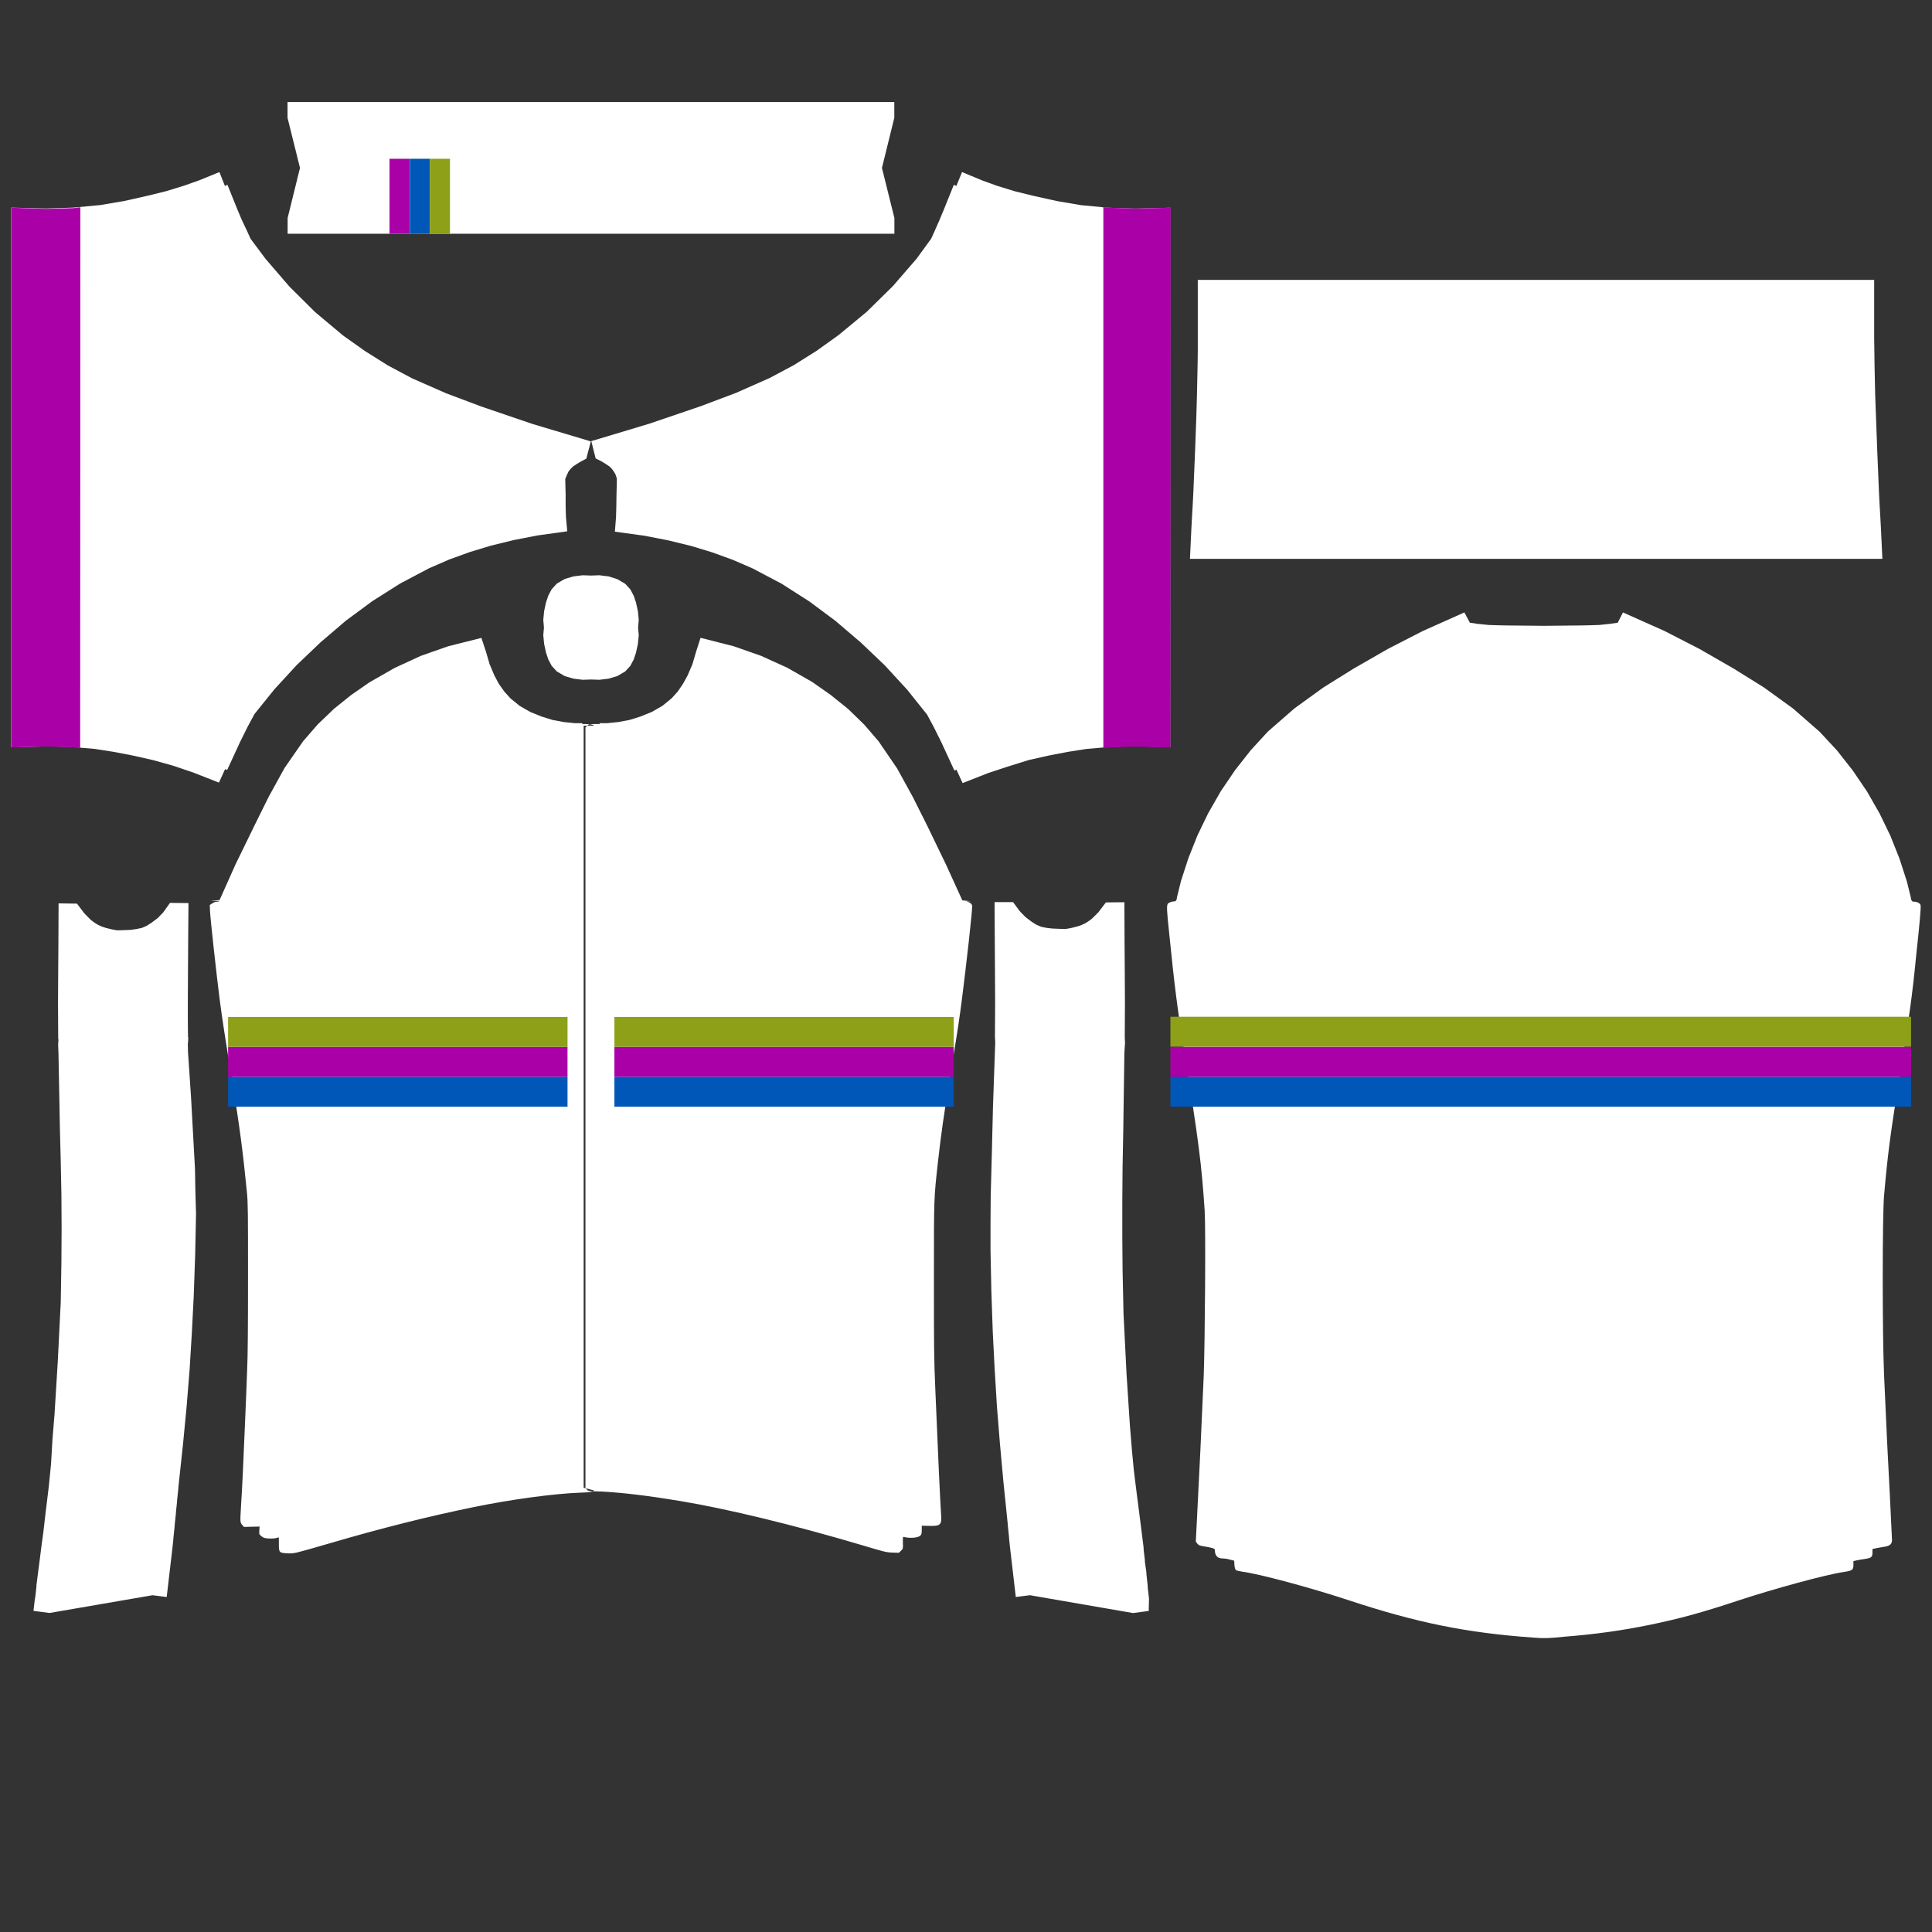 <?xml version="1.0" encoding="utf-8"?>
<!-- Generator: Adobe Illustrator 26.0.3, SVG Export Plug-In . SVG Version: 6.00 Build 0)  -->
<svg version="1.1" id="Layer_1" xmlns="http://www.w3.org/2000/svg" xmlns:xlink="http://www.w3.org/1999/xlink" x="0px" y="0px"
	 viewBox="0 0 2048 2048" style="enable-background:new 0 0 2048 2048;" xml:space="preserve">
<rect x="0" y="0" width="2048" height="2048" fill="#333333" stroke="none"/>
<style type="text/css">
	.st0{fill:#FFFFFF;}
	.st1{fill:#0057B7;}
	.st2{fill:#AA00A8;}
	.st3{fill:#8DA018;}
</style>
<g>
	<g>
		<path id="base" class="st0" d="M1030.5,959.8c0.7,2.4-6.5,65.9-10.8,99.2c-2.4,18.9-4.4,32.6-11.6,76.1c-8,49-10.6,67.9-13.8,96.3
			c-4.4,39.9-4.3,36.2-4.3,123.7c0,72.5,0,84.8,1.5,118.3c2.7,65.9,5.1,117.4,6.1,132.3c0.9,10.9-0.9,12.1-12.8,11.8l-7.7-0.2v4.4
			c0,3.8-0.2,4.8-1.5,6.1c-2.4,2.4-11.3,3.1-17.6,1.4c-1-0.2-1,0.9-0.9,6.1c0.2,6.5,0.2,6.5-2,8.5l-2.2,2.2l-7.2-0.2
			c-6.7-0.3-9-1-31.4-7.7c-71.7-21.3-143.2-38.7-192.9-46.9c-34.8-5.8-61.8-9-83.5-10.1c-4.4-0.2-7.3-0.3-9.7-0.3
			c0.7-0.2,1-0.3,1.5-0.9l-11-2.8V769.3l11-0.1c-1-0.9-2.2-1.2-5.1-1.4c1.2-0.2,3.2-0.3,6.8-0.3c1.4,0,2.7,0,4.3,0v-0.9h7.9
			l11.8-1.2l11.8-2.2l11.6-3.6l12.1-4.9l11.3-6.5l9.7-7.9l6.5-7.2l5.6-8.2l4.9-8.9l5.1-11.9l3.8-13l4.8-15l35.3,9l28.8,10.1
			l27.8,12.6l26.6,15.2l19.5,13.7l18.4,14.8l17,16.5l15.4,17.9l19.6,28.7l16.7,30.4l15.4,30.7l19.8,41l17.2,37.7l9.2,1h-5.1
			C1027.2,956.1,1030,957.8,1030.5,959.8z M622.1,1579l-1.5-1.9v-806l2-1.9c0.9-0.9,1.4-1.2,2.6-1.4c-1.9-0.2-4.3-0.3-7.9-0.3v-0.9
			h-7.9l-11.8-1.2l-11.8-2.2l-11.6-3.6l-12.1-4.9l-11.3-6.5l-9.7-7.9l-6.5-7.2l-5.8-8.2l-4.8-9l-5-11.9l-3.8-13l-4.9-14.8l-35.3,8.9
			l-28.8,10.1L418.4,708l-26.6,15.2l-19.5,13.5L354,751.4l-17.1,16.4l-15.4,17.7L301.7,814L285,844.3L269.8,875l-20,41l-17,38
			l-9.2,1h9.2c0,0.2-0.2,0.2-0.2,0.2c-0.3,0.2-1.9,0.7-3.2,0.7c-1.4,0-3.2,0.9-4.6,1.9l-2.4,1.5l0.2,6c0.2,7.2,7,68.8,10.4,95.2
			c2.6,19.6,5.1,36.4,12.8,83.3c8.4,51.4,11.8,78.2,15.9,119.6c1.2,12.1,1.2,22.2,1.2,90.3c0,51-0.2,83.6-0.9,98
			c-0.3,11.8-1.5,36.9-2.2,55c-1.5,38.4-3.2,73.2-4.3,89.6c-1,17.1-1,17.6,1.2,20.1l1.9,2.2l8.2-0.2l8.4-0.2l-0.3,3.9
			c-0.3,3.8-0.2,4.3,1.9,6.1c1.9,1.5,2.7,2.2,6.8,2.6c2.4,0.2,6.1,0.2,8.2-0.2l3.8-0.9v6.7c0,9.4,0.3,9.7,9.2,10.2
			c7.7,0.2,6.8,0.3,43.9-10.4c55.8-16.4,105.5-28.8,153.8-38.7c38.4-7.9,84.5-14.2,112-15.2c9.4-0.3,12.6-0.7,14.3-1.2
			C623.4,1580.5,623.3,1580.2,622.1,1579z M2035.9,959.7c-0.3-2.2-3.8-3.9-7.2-3.9c-1.5,0-2.2-0.3-3.2-3.4h0.3l-4.4-17.9l-7.9-24.4
			l-9.6-24.1l-11.3-23.4l-13.5-23.6l-15.2-22.4l-16.7-21.2l-18.4-19.8l-28.3-24.7l-30.7-22.2l-32.1-20l-36.2-20.8l-37.2-19.1
			l-43.9-19.6l-5.5,10.9l-8.2,1.2l-11.6,1.2l-9.2,0.3l-9.2,0.2l-19.6,0.2l-20.5,0.2l-20.5-0.2l-19.8-0.2l-9.2-0.2l-9.2-0.3
			l-11.6-1.2l-8.2-1.2l-5.8-10.9l-43.9,19.6l-37.2,19.1l-36.2,20.8l-32.1,20l-30.7,22.2l-28.3,24.7l-17.9,19.5l-16.7,21.2
			l-15.2,22.4l-13.5,23.6l-11.3,23.4l-9.6,24.1l-7.9,24.4l-4.4,17.9h0.3c-1,3.1-1.5,3.4-3.1,3.4c-2.6,0-6.1,1.5-6.8,2.7
			c-1.2,2.2-0.9,7.7,1.5,30.2c5.6,56.3,9,82.3,16,126c15.4,95.7,18.4,119.6,21.7,169c1.2,18.3,0.3,140.8-1,174.8
			c-3.2,72.2-3.8,86.9-7.2,152.4l-1.2,23.6l1.5,2c1.2,1.5,2.4,2.2,4.9,2.6c11.8,2,13.8,2.6,13.8,4.3c0,5.8,2.7,8.9,8,8.9
			c1.5,0,4.8,0.3,7.7,1.2l4.8,1.2l0.2,4.3c0.2,2.4,0.9,4.8,1.4,5.5c0.7,0.7,3.6,1.2,7.2,1.9c17.7,2.2,73.2,17.2,112.5,30.2
			c71.7,23.7,124.8,34.6,195.6,39.6c11.9,0.9,14.7,0.9,32.8-0.9c33.3-2.6,62.1-6.7,90.8-12.6c31.4-6.5,54.8-12.8,93.9-25.8
			c36-11.9,92.7-27.5,111.6-30.2c9.6-1.5,10.4-2.2,10.4-7.7v-3.8l3.6-0.9c2.2-0.3,6-1.2,8.9-1.5c6.5-1,7.7-2,7.7-6.7v-3.8l4.3-0.9
			c2.2-0.3,6.1-1.2,8.5-1.5c5.6-0.9,7.9-2.7,7.9-7.2c0-1.5-1.2-23.7-2.4-49.7c-2.4-45.1-3.2-61.8-6-124.8
			c-1.9-42.8-1.9-169.5,0-190.6c3.8-43.5,6.5-64.7,17.4-131.4c9.2-57.7,12.5-80.4,16.7-123.6C2035,977.9,2036.4,962,2035.9,959.7z
			 M1090.4,805.7l21.8-4.9l19.8-3.8l19.8-3.1l25.8-2.2l25.9-0.7l37,1V220.2l-37,0.9l-28.8-0.9l-28.7-2.7l-25.3-4.3l-25.3-5.6
			l-19.5-4.8L1057,197l-15.5-5.6l-21.7-9l-6,14.7l-2.7-1.2l-10.8,26.8L996,233l-5.1,11.6l-3.8,8.4l-15.5,21.3l-25.3,29.2l-27.6,27.1
			l-29.9,24.7l-23.2,16.6l-24.2,15.2l-25.3,13.5l-36.2,16l-37.2,14l-54.6,18.6l-61.3,18.4l4.6,18.3l7,3.6l3.8,2.4l3.6,2.4l2.7,2.6
			l2,2.7l1.9,3.2l1.5,4.6l-0.2,9.7l-0.2,6.7l-0.2,13.5l-0.3,10.8l-1.2,15.5l31.4,4.3l24.7,4.8l24.6,6l22.4,6.8l21.8,7.9l21.2,9.2
			l30.7,16.2l29.4,18.8l27.8,20.7l26.8,22.9l25.4,24.2l23.7,25.8l21.2,26.5l0.3,0.7L990,771l7.9,15.9l13.8,29.9l2.2-0.9l6.5,14.2
			l27-10.6l21.2-7L1090.4,805.7z M74.9,791.7l25.8,2.2l19.8,3.1l19.8,3.8l21.8,4.9l21.8,6.1l21.2,7.2l27,10.6l6.5-14.3l2.2,0.9
			l13.8-29.9l7.9-15.9l6.8-12.6l0.3-0.7l21.2-26.3l23.7-25.8l25.4-24.2l26.8-22.9l28.2-20.8l29.4-18.6l30.7-16.2l21.2-9.2l21.8-7.9
			l22.4-6.8l24.6-6l24.7-4.8l31.6-4.4l-1.4-15.5l-0.3-10.8v-13l-0.2-6.5l-0.2-9.7l1.9-4.6l1.5-3.2l2-2.6l2.7-2.7l3.6-2.4l3.8-2.4
			l6.8-3.6l4.8-18.3l-61.6-18.4l-54.6-18.6l-37.2-14l-36.4-16l-25.3-13.5L387,372.2l-23.4-16.6l-29.5-24.7l-27.3-27.1l-25.3-29.4
			l-15.9-21.3l-3.8-8.4l-5.5-11.6l-4.4-10.4l-10.8-26.8l-2.7,1.2l-5.8-14.7l-21.8,8.9l-15.9,5.6l-18.9,5.8l-19.5,4.8l-24.9,5.6
			l-25.4,4.3l-28.7,2.7L48.8,221l-36.9-0.9v572.1l37-1L74.9,791.7z M948.1,231.1L934.9,178l13.1-53.1v-16.7H304.8v16.7L318,178
			l-13.1,53.1v16.7h643.2V231.1z M676.2,648l-2-9.2l-2.4-7.2l-3.6-6.8l-5.5-6l-8.4-4.9l-9.2-2.9l-9.7-1.2l-8.9,0.3l-8.9-0.3
			l-9.7,1.2l-9.2,2.7l-8.4,4.9l-5.5,6l-3.6,6.8l-2.4,7.2l-2,9.2l-0.9,9.2l0.7,8.2l-0.7,8.2l0.9,9.2l2,9.2l2.4,7.2l3.6,6.8l5.5,6
			l8.4,4.9l9.2,2.7l9.7,1.2l8.9-0.3l8.9,0.3l9.7-1.2l9.2-2.7l8.4-4.9l5.5-6l3.6-6.8l2.4-7.2l2-9.2l0.9-9.2l-0.7-8.2l0.7-8.2
			L676.2,648z M1995.4,592.4l-1.5-31.7l-0.7-13.1l-0.7-11.9l-0.7-13.7l-1.9-45.6l-1.2-32.8l-0.9-24.1l-0.7-32.3l-0.2-15.4l-0.2-13.5
			v-61.6h-717v61.6v13.5l-0.2,15.4l-0.7,32.3l-0.7,24.1l-1.2,32.8L1265,522l-0.7,13.7l-0.7,11.9l-0.7,13.1l-1.5,31.7h619.3H1995.4
			L1995.4,592.4z M1218,1694.7l-1.5-13.1h0.2l-1.5-13.5h0.2l-1.9-13.5h0.2l-1.5-13.1h0.2l-3.1-24.7l-2.2-17.2l-1.9-14.7l-2.4-19.1
			l-0.9-7.7l-1.9-19.6l-2.2-26.8l-3.6-55.1l-3.2-63.8l-1-45.6l-0.3-36.9v-36.9l0.3-37l0.7-36.9l1.2-83.5l0.7-10.9l-0.3-4.8l0.2-38.1
			l-0.2-34.1l-0.2-27.8l-0.2-43.9l-19.6,0.2l-7.9,10.4l-6.7,6.7l-3.6,2.7l-3.8,2.4l-4.3,2l-4.8,1.5l-6,1.5l-5.8,1l-6.7-0.2l-7.2-0.3
			l-6.1-0.7l-5.8-1.2l-5.1-2.2l-4.9-3.1l-6.7-5.1l-5.8-6l-7.2-9.7h-19.6l0.2,36.4l0.2,32.3l0.2,38.1l-0.2,36l0.3,5.8l-2.4,68.6
			l-1.2,49.2l-1.2,45.2l-0.2,29v29l0.9,43.2l1.5,43.2l2,39.3l2.4,39.3l3.2,39.6l3.6,39.6l4.6,44.9l0.3,3.8l1,9.4l0.3,3.9l1,9.4
			l6,51.4l15-1.9l109.2,18.9l16.7-2.2L1218,1694.7L1218,1694.7z M206.7,1239.2l-2-36.4l-2.2-39.8l-3.2-47.6l-0.2-9.2l0.2-0.9
			l0.3-5.6h-0.3l-0.2-19.1v-16.7l0.2-38.1l0.2-32.3l0.3-36.2l-19.6-0.2l-7.2,10.1l-5.8,6l-6.8,5.1l-4.9,3.1l-5.1,2.2l-5.6,1.2
			l-6.5,0.9l-7.2,0.3l-6.7,0.2l-5.8-1l-6.1-1.5l-4.6-1.5l-4.3-2l-3.8-2.4l-3.6-2.7l-6.7-6.8l-7.9-10.4l-19.5-0.3l-0.2,43.9
			l-0.2,27.8l-0.2,34.1l0.2,38.1l0.3,0.2l-0.3,4.8l0.2,0.2l-0.3-0.2L62,1117l1.5,79.4l0.9,35.2l0.7,35.2l0.2,35.2l-0.2,35l-0.7,43.3
			l-3.2,63.8l-3.4,55.1l-2.2,26.8l-1.5,25.9l-2.4,24.1l-3.6,29.5l-2.2,19.1l-2,14.7l-2.2,17.4l-3.2,24.7h0.2l-1.5,13.1H37l-1.5,13.1
			l17.1,2.2l109.1-18.8l15,1.9l6-51.2l1-9.4l0.3-3.8l1-9.4l0.3-3.8l1-9.4l0.3-3.8l1-9.4l0.3-3.9l1-9.4l0.3-3.8l4.8-44.7l3.8-39.6
			l3.2-39.6l2.4-39.3l2-39.3l1.5-43.2l0.9-43.3l-0.7-24.2L206.7,1239.2z"/>
		<path id="stripe-3" class="st1" d="M455.7,247.8h-21.3v-79.5h21.3V247.8z M241.8,1141.4v31.7h359.8v-31.7H241.8z M651.3,1141.4
			v31.7H1011v-31.7H651.3z M1240.7,1141.4v31.7h785.1v-31.7H1240.7z"/>
		<path id="stripe-2" class="st2" d="M434.2,247.8h-21.3v-79.5h21.3V247.8z M49,221.4l-37-1.2v572.1l37-1l25.9,0.7l10.1,1l0.2-573.3
			l-7.3,0.9L49,221.4z M1240.9,220.2l-37,0.9l-28.8-0.9l-5.5-0.7v573.6l8.2-1l25.9-0.7l37,1L1240.9,220.2L1240.9,220.2z
			 M241.8,1109.7v31.7h359.8v-31.7H241.8z M651.3,1109.7v31.7H1011v-31.7H651.3z M1240.7,1109.7v31.7h785.1v-31.7H1240.7z"/>
		<path id="stripe-1" class="st3" d="M477,247.8h-21.3v-79.5H477V247.8z M241.8,1109.7h359.8V1078H241.8V1109.7z M651.3,1109.7H1011
			V1078H651.3V1109.7z M1240.7,1077.8v31.7h785.1v-31.7H1240.7z"/>
	</g>
</g>
</svg>
